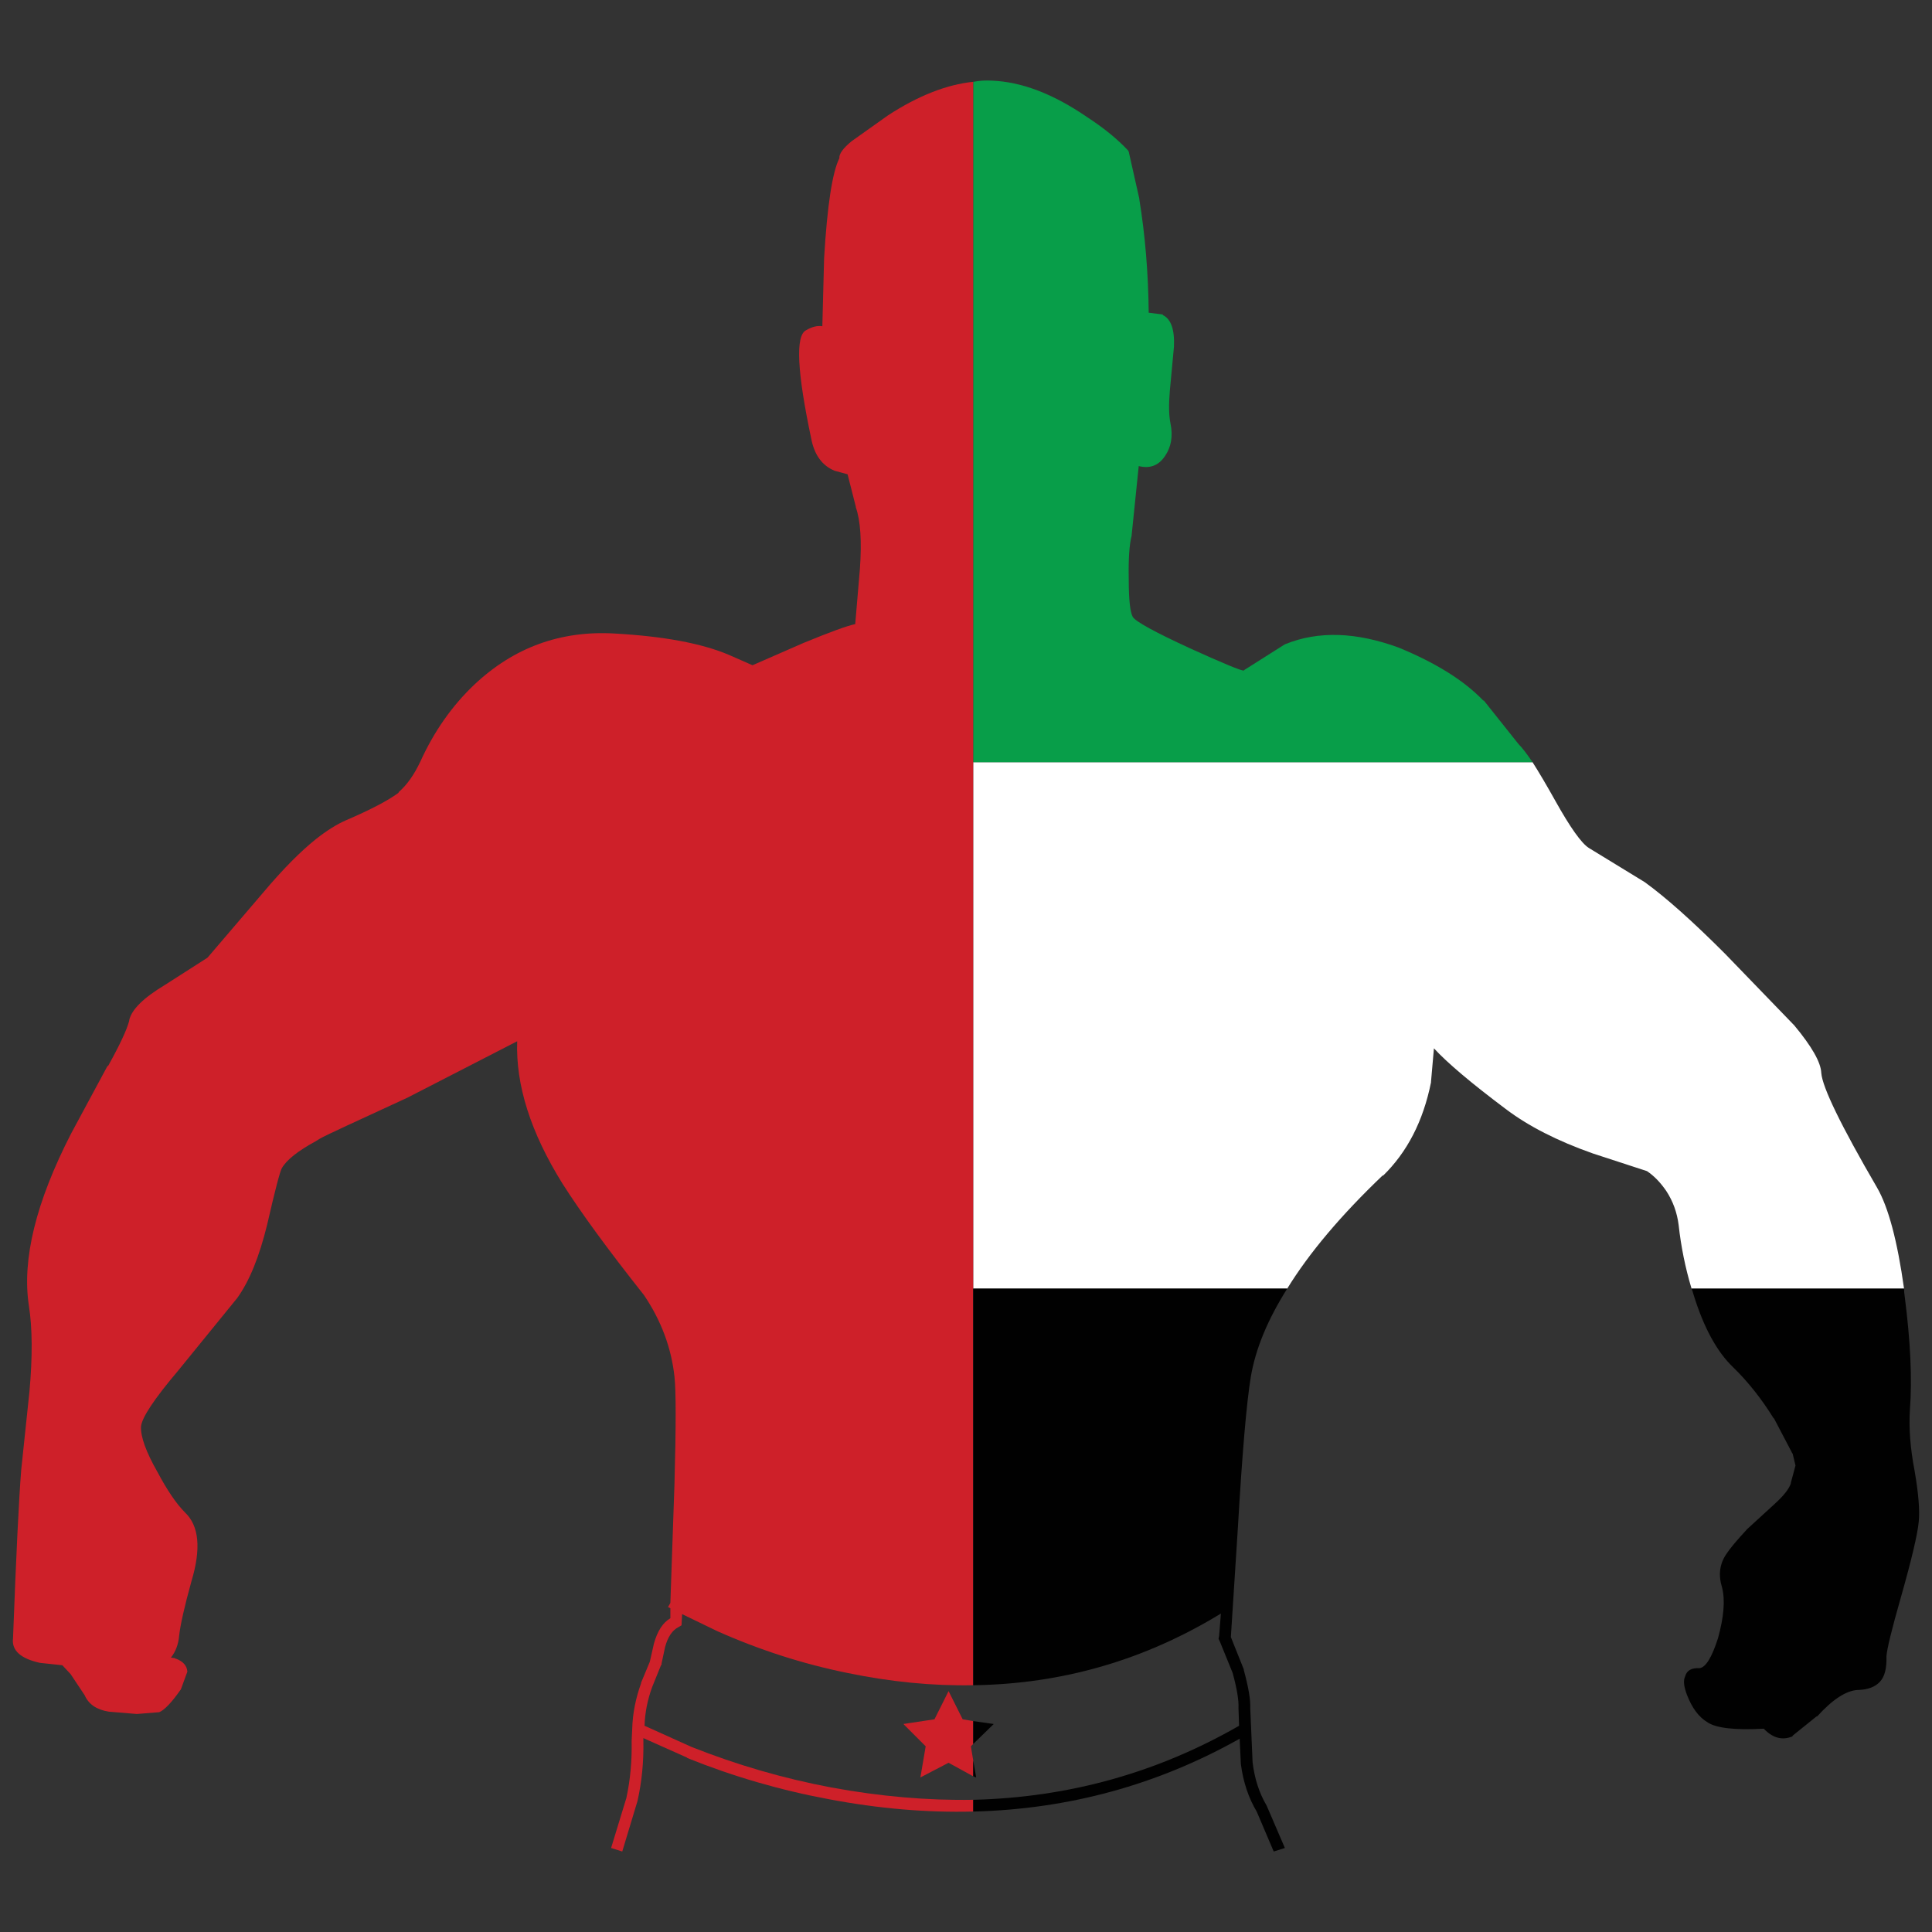 <?xml version="1.0" encoding="utf-8"?>
<!-- Generator: Adobe Illustrator 16.0.0, SVG Export Plug-In . SVG Version: 6.00 Build 0)  -->
<!DOCTYPE svg PUBLIC "-//W3C//DTD SVG 1.1//EN" "http://www.w3.org/Graphics/SVG/1.1/DTD/svg11.dtd">
<svg version="1.1" id="Layer_1" xmlns="http://www.w3.org/2000/svg" xmlns:xlink="http://www.w3.org/1999/xlink" x="0px" y="0px"
	 width="300px" height="300px" viewBox="0 0 300 300" enable-background="new 0 0 300 300" xml:space="preserve">
<rect x="0" y="0" width="300" height="300" fill="#333333" stroke="none"/>
<g>
	<path fill-rule="evenodd" clip-rule="evenodd" fill="#FFFFFF" d="M295.66,200.099h-32.994c-0.971-3.225-1.637-6.508-2.004-9.854
		c-0.242-1.945-0.879-3.71-1.912-5.292c-0.91-1.336-1.914-2.369-3.008-3.101l-8.383-2.736c-5.529-1.946-10.057-4.259-13.582-6.936
		c-5.346-4.014-9.053-7.146-11.117-9.396l-0.455,5.202v0.089c-1.215,6.022-3.707,10.858-7.473,14.509v-0.094
		c-6.502,6.204-11.453,12.074-14.855,17.609H151.12v-81.747h86.851c0.973,1.521,2.158,3.528,3.553,6.023
		c2.311,4.136,4.041,6.568,5.195,7.298l8.656,5.293c3.283,2.37,7.445,6.08,12.488,11.129l10.752,11.129
		c2.734,3.286,4.133,5.749,4.193,7.393c0.182,2.248,3.068,8.179,8.658,17.79C293.229,187.447,294.623,192.679,295.66,200.099z"/>
	<path fill-rule="evenodd" clip-rule="evenodd" fill="#089E49" d="M151.12,118.352V12.705c0.972-0.182,1.945-0.243,2.917-0.182
		c4.617,0.182,9.539,2.067,14.764,5.656c2.612,1.703,4.739,3.437,6.379,5.201l0.09,0.182l1.643,7.299v0.091
		c0.91,5.597,1.396,11.465,1.457,17.608l2.188,0.273v0.092c1.276,0.608,1.854,2.25,1.732,4.926l-0.64,6.843
		c-0.181,2.129-0.151,3.801,0.093,5.018c0.424,2.007,0.121,3.741-0.912,5.201c-0.971,1.398-2.31,1.885-4.01,1.46l-1.094,10.674
		v0.091c-0.363,1.399-0.517,3.649-0.457,6.751c0,3.224,0.215,5.2,0.64,5.93c0.485,0.73,3.432,2.342,8.839,4.836
		c5.227,2.372,8.021,3.527,8.387,3.467l0.09-0.092l6.195-3.923l0.184-0.091c5.104-2.068,10.967-1.885,17.588,0.547
		c5.771,2.373,10.146,5.11,13.123,8.21h0.092l5.375,6.753c0.549,0.545,1.279,1.489,2.189,2.826H151.12z"/>
	<path fill-rule="evenodd" clip-rule="evenodd" fill="#CE2029" d="M151.12,200.099v61.582c-6.319,0.121-12.85-0.517-19.594-1.917
		c-6.865-1.396-13.578-3.557-20.14-6.476l-5.468-2.647l-0.091,1.735l-0.456,0.272c-0.972,0.486-1.671,1.52-2.097,3.103l-0.546,2.555
		v0.183l-0.091,0.091l-1.367,3.377c-0.73,2.006-1.125,4.012-1.186,6.018l7.291,3.286c7.049,2.798,14.279,4.896,21.69,6.294
		c7.595,1.401,14.946,2.038,22.054,1.917v1.825c-7.23,0.182-14.703-0.456-22.418-1.917c-7.533-1.398-14.854-3.527-21.963-6.387
		l-0.091-0.089l-6.744-3.012v0.456c0.061,3.224-0.242,6.326-0.911,9.305l-2.369,7.848l-1.732-0.548l2.369-7.755
		c0.607-2.798,0.881-5.749,0.82-8.85l0.091-1.917c0.061-2.31,0.516-4.65,1.367-7.024v-0.091l1.367-3.284l0.639-2.829
		c0.546-1.946,1.397-3.255,2.551-3.922v-1.553l-0.365-0.182l0.365-0.638l0.639-18.521c0.242-8.881,0.242-14.415,0-16.603
		c-0.487-4.502-2.066-8.729-4.74-12.683c-5.589-7.055-9.811-12.833-12.668-17.334c-4.92-7.906-7.258-15.266-7.017-22.08
		l-17.041,8.76c-8.202,3.771-12.577,5.809-13.124,6.112c-0.365,0.182-0.73,0.396-1.095,0.638c-2.794,1.521-4.557,2.921-5.285,4.198
		c-0.304,0.547-1.063,3.468-2.278,8.758c-1.216,4.988-2.764,8.79-4.647,11.404l-9.206,11.313c-3.706,4.38-5.619,7.267-5.74,8.667
		c-0.061,1.582,0.789,3.924,2.551,7.024c1.52,2.857,2.948,4.957,4.284,6.295c2.188,2.068,2.521,5.625,1.002,10.676
		c-1.093,3.952-1.732,6.782-1.914,8.484c-0.123,1.337-0.546,2.463-1.276,3.376l0.637,0.089l0.093,0.093h0.091
		c1.093,0.424,1.671,1.094,1.732,2.007l-1.004,2.736c-1.397,2.007-2.521,3.193-3.372,3.559h-0.09l-3.373,0.272l-4.374-0.363
		c-1.883-0.304-3.129-1.154-3.736-2.556l-2.188-3.284l-1.276-1.367l-3.464-0.366c-3.037-0.669-4.434-1.945-4.192-3.831
		c0.486-12.954,0.912-21.682,1.276-26.183l1.276-12.135c0.486-5.414,0.456-9.854-0.091-13.322
		c-1.095-7.175,1.093-16.087,6.561-26.729l5.65-10.492h0.092c1.823-3.283,2.916-5.625,3.28-7.025v-0.09
		c0.365-1.643,2.218-3.467,5.559-5.474l6.561-4.199l0.092-0.091l8.658-10.126c2.976-3.528,5.68-6.265,8.109-8.211
		c1.702-1.337,3.25-2.312,4.649-2.918c3.827-1.643,6.561-3.072,8.202-4.289v-0.091c1.274-1.094,2.399-2.677,3.372-4.743
		c2.127-4.685,4.921-8.667,8.383-11.953c6.137-5.778,13.397-8.424,21.781-7.937c7.595,0.425,13.488,1.52,17.68,3.284l3.736,1.642
		l7.93-3.466c4.131-1.703,6.803-2.676,8.019-2.92l0.729-8.575c0.305-4.318,0.091-7.512-0.639-9.58v-0.092l-1.275-5.018l-2.006-0.547
		c-1.943-0.792-3.159-2.464-3.645-5.018c-2.188-10.34-2.46-15.936-0.821-16.787c0.911-0.547,1.762-0.76,2.552-0.639l0.274-10.583
		c0.486-8.15,1.274-13.319,2.369-15.509c-0.061-0.669,0.577-1.552,1.914-2.646l5.649-4.014c4.679-3.042,9.083-4.774,13.214-5.201
		v105.647V200.099z M151.12,273.359v2.462l-3.827-2.099l-4.375,2.28l0.821-4.835l-3.462-3.466l4.829-0.729l2.188-4.38l2.188,4.38
		l1.64,0.272v3.559l-0.363,0.364L151.12,273.359z"/>
	<path fill-rule="evenodd" clip-rule="evenodd" fill="#010101" d="M151.12,261.681v-61.582h48.757
		c-3.037,4.804-4.92,9.365-5.65,13.686c-0.67,4.072-1.336,11.859-2.004,23.354l-1.096,17.062l2.008,5.018v0.09
		c0.727,2.677,1.063,4.654,1.002,5.93l0.363,8.395c0.303,2.554,1.033,4.806,2.188,6.752l2.826,6.568l-1.732,0.548l-2.643-6.204
		c-1.277-2.129-2.098-4.594-2.461-7.392l-0.184-3.921c-12.758,7.175-26.549,10.947-41.374,11.313v-1.825
		c14.825-0.364,28.586-4.198,41.284-11.497l-0.092-2.736c0.061-1.215-0.242-3.04-0.91-5.474l-2.006-4.925l-0.182-0.366l0.09-0.455
		l0.275-3.467C177.732,257.789,164.912,261.499,151.12,261.681z M295.66,200.099c0,0.363,0.027,0.73,0.088,1.094
		c0.912,7.056,1.186,12.954,0.822,17.699c-0.184,2.86,0.061,6.021,0.727,9.489c0.609,3.528,0.822,6.173,0.641,7.937
		c-0.186,1.945-1.096,5.809-2.734,11.586c-1.459,5.11-2.217,8.211-2.277,9.307c0.061,1.824-0.273,3.133-1.004,3.922
		c-0.73,0.792-1.822,1.219-3.283,1.279h-0.088c-1.822,0.061-3.951,1.43-6.379,4.106h-0.094l-3.734,3.009v0.091
		c-1.58,0.67-3.068,0.274-4.467-1.187c-4.496,0.244-7.412-0.089-8.746-1.001c-1.34-0.792-2.404-2.221-3.191-4.289
		c-0.486-1.278-0.58-2.222-0.273-2.828c0.242-0.912,0.973-1.339,2.186-1.278c0.973-0.061,1.943-1.612,2.916-4.652
		c0.912-3.286,1.125-5.9,0.641-7.848c-0.609-1.945-0.395-3.678,0.637-5.199c0.545-0.853,1.643-2.159,3.279-3.924l4.285-3.922
		c1.336-1.217,2.154-2.251,2.461-3.103v-0.091l0.73-2.736l-0.457-1.916v0.091l-2.918-5.564v0.091
		c-1.885-3.042-3.977-5.687-6.287-7.938c-2.553-2.431-4.617-6.233-6.197-11.404c-0.061-0.242-0.15-0.517-0.275-0.819H295.66z
		 M151.12,270.804v-3.559l3.189,0.457L151.12,270.804z M151.12,275.821v-2.462l0.456,2.644L151.12,275.821z"/>
</g>
</svg>

